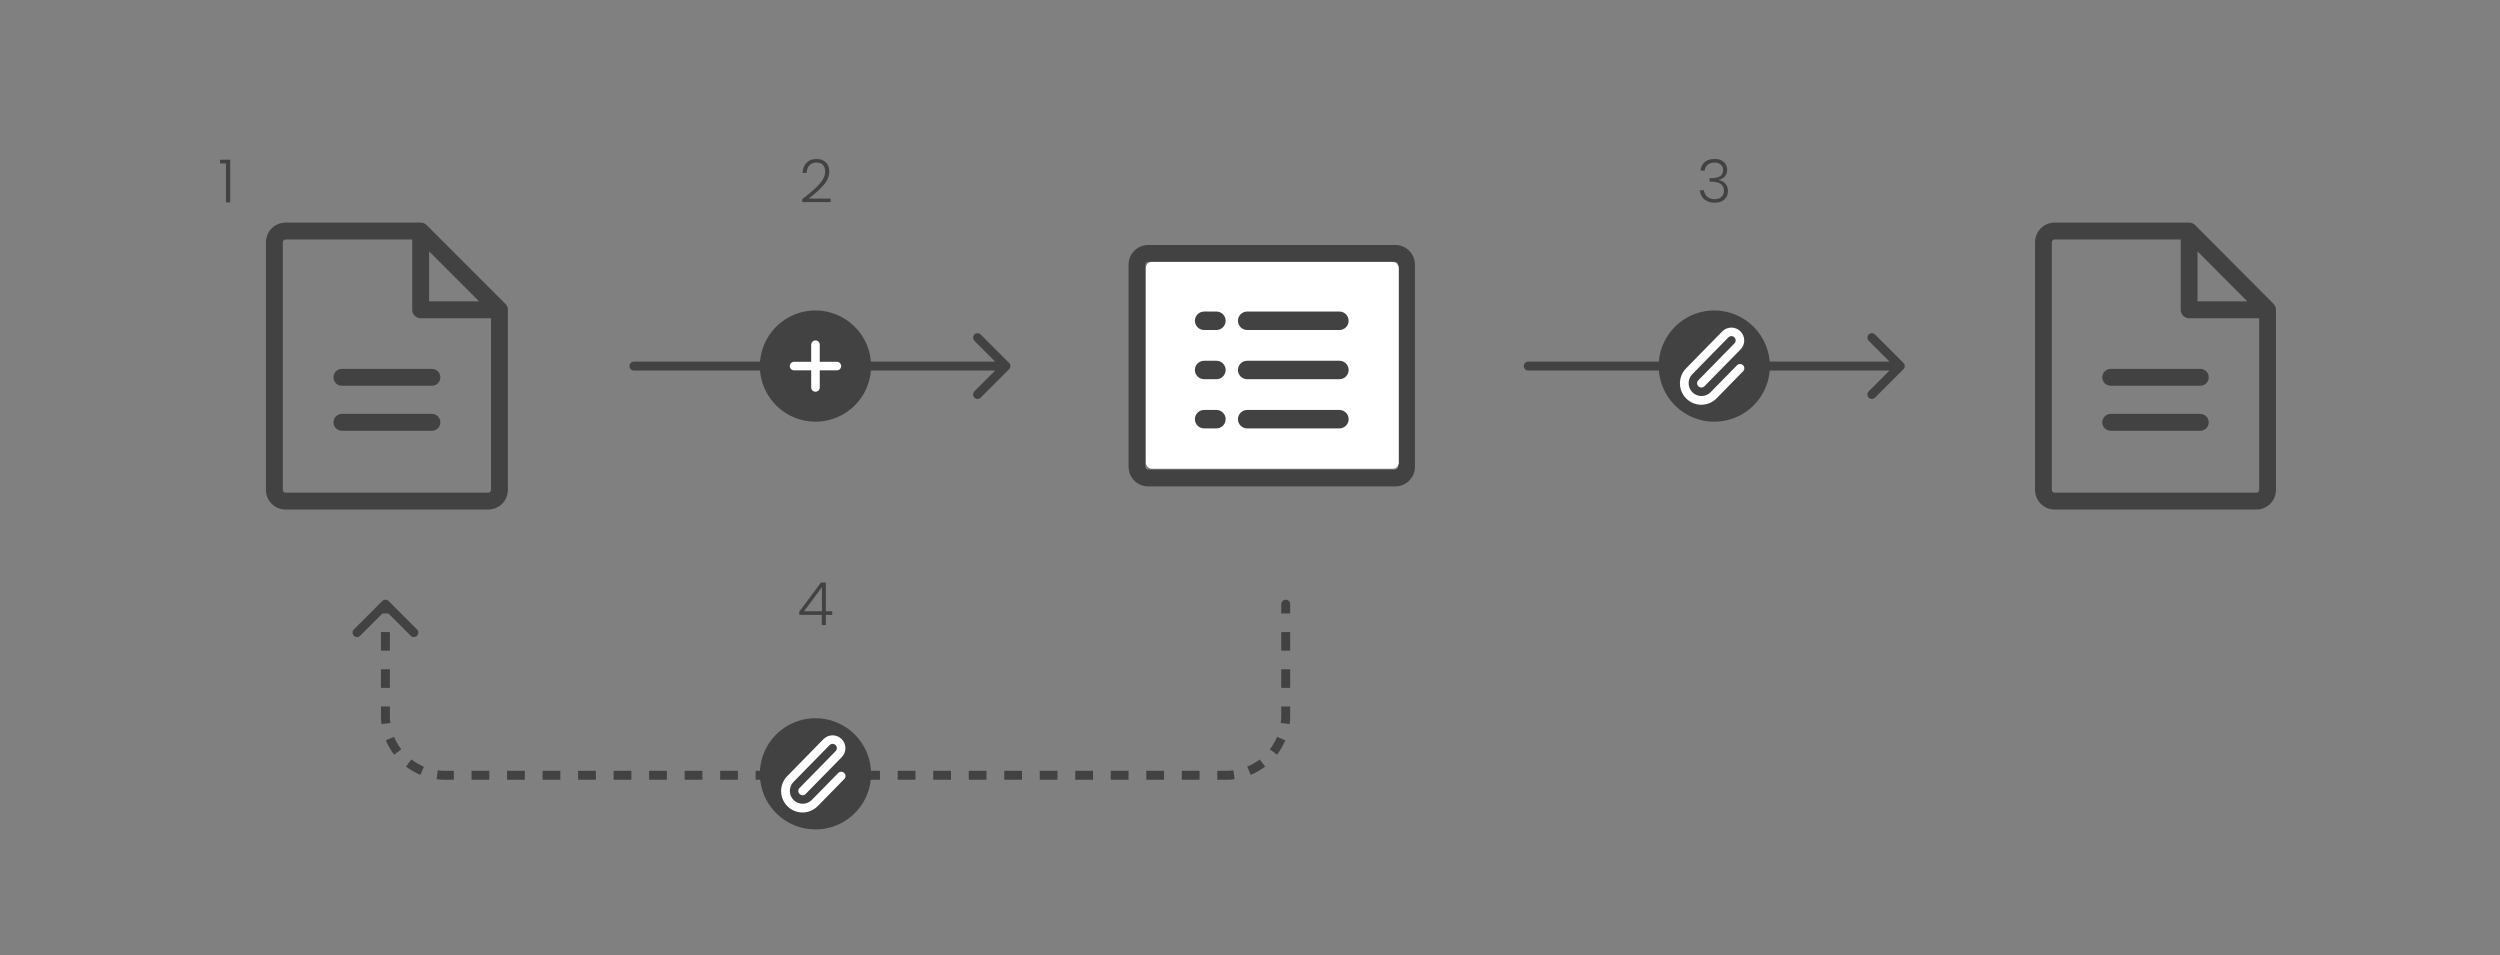 <svg width="1680" height="642" viewBox="0 0 1680 642" fill="none" xmlns="http://www.w3.org/2000/svg">
<rect x="0" y="0" width="1680" height="642" fill="#808080" stroke="none"/>
<path d="M426 243C424.343 243 423 244.343 423 246C423 247.657 424.343 249 426 249L426 243ZM678.121 248.121C679.293 246.95 679.293 245.05 678.121 243.879L659.029 224.787C657.858 223.615 655.958 223.615 654.787 224.787C653.615 225.958 653.615 227.858 654.787 229.029L671.757 246L654.787 262.971C653.615 264.142 653.615 266.042 654.787 267.213C655.958 268.385 657.858 268.385 659.029 267.213L678.121 248.121ZM426 249L676 249L676 243L426 243L426 249Z" fill="#424242"/>
<circle cx="547.25" cy="246" r="36" fill="white"/>
<path d="M548 208.625C540.608 208.625 533.382 210.817 527.236 214.924C521.089 219.031 516.299 224.868 513.47 231.697C510.641 238.527 509.901 246.041 511.343 253.292C512.785 260.542 516.345 267.201 521.572 272.428C526.799 277.655 533.458 281.215 540.708 282.657C547.959 284.099 555.473 283.359 562.303 280.53C569.132 277.701 574.969 272.911 579.076 266.764C583.183 260.618 585.375 253.392 585.375 246C585.363 236.091 581.421 226.592 574.414 219.586C567.408 212.579 557.909 208.637 548 208.625ZM562.375 248.875H550.875V260.375C550.875 261.137 550.572 261.869 550.033 262.408C549.494 262.947 548.762 263.25 548 263.25C547.237 263.25 546.506 262.947 545.967 262.408C545.428 261.869 545.125 261.137 545.125 260.375V248.875H533.625C532.862 248.875 532.131 248.572 531.592 248.033C531.053 247.494 530.75 246.762 530.75 246C530.75 245.238 531.053 244.506 531.592 243.967C532.131 243.428 532.862 243.125 533.625 243.125H545.125V231.625C545.125 230.863 545.428 230.131 545.967 229.592C546.506 229.053 547.237 228.75 548 228.75C548.762 228.75 549.494 229.053 550.033 229.592C550.572 230.131 550.875 230.863 550.875 231.625V243.125H562.375C563.137 243.125 563.869 243.428 564.408 243.967C564.947 244.506 565.25 245.238 565.25 246C565.25 246.762 564.947 247.494 564.408 248.033C563.869 248.572 563.137 248.875 562.375 248.875Z" fill="#424242"/>
<path d="M1027 243C1025.34 243 1024 244.343 1024 246C1024 247.657 1025.34 249 1027 249V243ZM1279.12 248.121C1280.29 246.95 1280.29 245.05 1279.12 243.879L1260.03 224.787C1258.86 223.615 1256.96 223.615 1255.79 224.787C1254.62 225.958 1254.62 227.858 1255.79 229.029L1272.76 246L1255.79 262.971C1254.62 264.142 1254.62 266.042 1255.79 267.213C1256.96 268.385 1258.86 268.385 1260.03 267.213L1279.12 248.121ZM1027 249H1277V243H1027V249Z" fill="#424242"/>
<path d="M261.121 403.879C259.95 402.707 258.05 402.707 256.879 403.879L237.787 422.971C236.615 424.142 236.615 426.042 237.787 427.213C238.958 428.385 240.858 428.385 242.029 427.213L259 410.243L275.971 427.213C277.142 428.385 279.042 428.385 280.213 427.213C281.385 426.042 281.385 424.142 280.213 422.971L261.121 403.879ZM867 406C867 404.343 865.657 403 864 403C862.343 403 861 404.343 861 406L867 406ZM861 406L861 412.25L867 412.25L867 406L861 406ZM861 424.75L861 437.25L867 437.25L867 424.75L861 424.75ZM861 449.75L861 462.25L867 462.25L867 449.75L861 449.75ZM861 474.75L861 481L867 481L867 474.75L861 474.75ZM861 481C861 482.641 860.893 484.255 860.687 485.836L866.637 486.612C866.876 484.774 867 482.901 867 481L861 481ZM858.194 495.162C856.947 498.169 855.314 500.976 853.357 503.523L858.115 507.179C860.388 504.221 862.286 500.958 863.736 497.461L858.194 495.162ZM846.523 510.357C843.976 512.314 841.169 513.947 838.162 515.194L840.461 520.736C843.958 519.286 847.221 517.388 850.179 515.115L846.523 510.357ZM828.836 517.687C827.255 517.893 825.641 518 824 518L824 524C825.901 524 827.774 523.877 829.612 523.637L828.836 517.687ZM824 518L818.034 518L818.034 524L824 524L824 518ZM806.102 518L794.17 518L794.17 524L806.102 524L806.102 518ZM782.239 518L770.307 518L770.307 524L782.239 524L782.239 518ZM758.375 518L746.443 518L746.443 524L758.375 524L758.375 518ZM734.511 518L722.58 518L722.58 524L734.511 524L734.511 518ZM710.648 518L698.716 518L698.716 524L710.648 524L710.648 518ZM686.784 518L674.852 518L674.852 524L686.784 524L686.784 518ZM662.92 518L650.989 518L650.989 524L662.92 524L662.92 518ZM639.057 518L627.125 518L627.125 524L639.057 524L639.057 518ZM615.193 518L603.261 518L603.261 524L615.193 524L615.193 518ZM591.33 518L579.398 518L579.398 524L591.33 524L591.33 518ZM567.466 518L555.534 518L555.534 524L567.466 524L567.466 518ZM543.602 518L531.67 518L531.67 524L543.602 524L543.602 518ZM519.739 518L507.807 518L507.807 524L519.739 524L519.739 518ZM495.875 518L483.943 518L483.943 524L495.875 524L495.875 518ZM472.011 518L460.079 518L460.079 524L472.011 524L472.011 518ZM448.148 518L436.216 518L436.216 524L448.148 524L448.148 518ZM424.284 518L412.352 518L412.352 524L424.284 524L424.284 518ZM400.42 518L388.489 518L388.489 524L400.42 524L400.42 518ZM376.557 518L364.625 518L364.625 524L376.557 524L376.557 518ZM352.693 518L340.761 518L340.761 524L352.693 524L352.693 518ZM328.829 518L316.898 518L316.898 524L328.829 524L328.829 518ZM304.966 518L299 518L299 524L304.966 524L304.966 518ZM299 518C297.359 518 295.745 517.893 294.164 517.687L293.388 523.637C295.226 523.876 297.099 524 299 524L299 518ZM284.838 515.194C281.831 513.947 279.024 512.314 276.477 510.357L272.821 515.115C275.779 517.388 279.042 519.286 282.539 520.736L284.838 515.194ZM269.643 503.523C267.686 500.976 266.053 498.169 264.806 495.162L259.264 497.461C260.714 500.958 262.612 504.221 264.885 507.179L269.643 503.523ZM262.313 485.836C262.107 484.255 262 482.641 262 481L256 481C256 482.901 256.124 484.774 256.363 486.612L262.313 485.836ZM262 481L262 474.75L256 474.75L256 481L262 481ZM262 462.25L262 449.75L256 449.75L256 462.25L262 462.25ZM262 437.25L262 424.75L256 424.75L256 437.25L262 437.25ZM262 412.25L262 406L256 406L256 412.25L262 412.25Z" fill="#424242"/>
<path d="M339.633 204.179L286.696 151.242C285.633 150.178 284.191 149.579 282.688 149.578H191.938C188.428 149.578 185.061 150.972 182.579 153.454C180.097 155.936 178.703 159.303 178.703 162.812V329.188C178.703 332.697 180.097 336.064 182.579 338.546C185.061 341.028 188.428 342.422 191.938 342.422H328.062C331.572 342.422 334.939 341.028 337.421 338.546C339.903 336.064 341.297 332.697 341.297 329.188V208.188C341.296 206.684 340.697 205.242 339.633 204.179ZM288.359 168.938L321.937 202.516H288.359V168.938ZM328.062 331.078H191.938C191.436 331.078 190.955 330.879 190.601 330.524C190.246 330.17 190.047 329.689 190.047 329.188V162.812C190.047 162.311 190.246 161.83 190.601 161.476C190.955 161.121 191.436 160.922 191.938 160.922H277.016V208.188C277.016 209.692 277.613 211.134 278.677 212.198C279.741 213.262 281.183 213.859 282.688 213.859H329.953V329.188C329.953 329.689 329.754 330.17 329.399 330.524C329.045 330.879 328.564 331.078 328.062 331.078ZM295.922 253.562C295.922 255.067 295.324 256.509 294.261 257.573C293.197 258.637 291.754 259.234 290.25 259.234H229.75C228.246 259.234 226.803 258.637 225.739 257.573C224.676 256.509 224.078 255.067 224.078 253.562C224.078 252.058 224.676 250.616 225.739 249.552C226.803 248.488 228.246 247.891 229.75 247.891H290.25C291.754 247.891 293.197 248.488 294.261 249.552C295.324 250.616 295.922 252.058 295.922 253.562ZM295.922 283.812C295.922 285.317 295.324 286.759 294.261 287.823C293.197 288.887 291.754 289.484 290.25 289.484H229.75C228.246 289.484 226.803 288.887 225.739 287.823C224.676 286.759 224.078 285.317 224.078 283.812C224.078 282.308 224.676 280.866 225.739 279.802C226.803 278.738 228.246 278.141 229.75 278.141H290.25C291.754 278.141 293.197 278.738 294.261 279.802C295.324 280.866 295.922 282.308 295.922 283.812Z" fill="#424242"/>
<path d="M1527.8 204.179L1475.09 151.242C1474.03 150.178 1472.59 149.579 1471.09 149.578H1380.72C1377.22 149.578 1373.87 150.972 1371.4 153.454C1368.93 155.936 1367.54 159.303 1367.54 162.812V329.188C1367.54 332.697 1368.93 336.064 1371.4 338.546C1373.87 341.028 1377.22 342.422 1380.72 342.422H1516.28C1519.78 342.422 1523.13 341.028 1525.6 338.546C1528.07 336.064 1529.46 332.697 1529.46 329.188V208.188C1529.46 206.684 1528.86 205.242 1527.8 204.179ZM1476.74 168.938L1510.18 202.516H1476.74V168.938ZM1516.28 331.078H1380.72C1380.22 331.078 1379.74 330.879 1379.39 330.524C1379.03 330.17 1378.84 329.689 1378.84 329.188V162.812C1378.84 162.311 1379.03 161.83 1379.39 161.476C1379.74 161.121 1380.22 160.922 1380.72 160.922H1465.45V208.188C1465.45 209.692 1466.04 211.134 1467.1 212.198C1468.16 213.262 1469.6 213.859 1471.09 213.859H1518.16V329.188C1518.16 329.689 1517.97 330.17 1517.61 330.524C1517.26 330.879 1516.78 331.078 1516.28 331.078ZM1484.27 253.562C1484.27 255.067 1483.68 256.509 1482.62 257.573C1481.56 258.637 1480.12 259.234 1478.62 259.234H1418.38C1416.88 259.234 1415.44 258.637 1414.38 257.573C1413.32 256.509 1412.73 255.067 1412.73 253.562C1412.73 252.058 1413.32 250.616 1414.38 249.552C1415.44 248.488 1416.88 247.891 1418.38 247.891H1478.62C1480.12 247.891 1481.56 248.488 1482.62 249.552C1483.68 250.616 1484.27 252.058 1484.27 253.562ZM1484.27 283.812C1484.27 285.317 1483.68 286.759 1482.62 287.823C1481.56 288.887 1480.12 289.484 1478.62 289.484H1418.38C1416.88 289.484 1415.44 288.887 1414.38 287.823C1413.32 286.759 1412.73 285.317 1412.73 283.812C1412.73 282.308 1413.32 280.866 1414.38 279.802C1415.44 278.738 1416.88 278.141 1418.38 278.141H1478.62C1480.12 278.141 1481.56 278.738 1482.62 279.802C1483.68 280.866 1484.27 282.308 1484.27 283.812Z" fill="#424242"/>
<circle cx="548" cy="519.875" r="34" fill="white" stroke="white" stroke-width="4"/>
<path d="M548 482.625C540.608 482.625 533.382 484.817 527.236 488.924C521.089 493.031 516.299 498.868 513.47 505.697C510.641 512.527 509.901 520.041 511.343 527.292C512.785 534.542 516.345 541.201 521.572 546.428C526.799 551.655 533.458 555.215 540.708 556.657C547.959 558.099 555.473 557.359 562.303 554.53C569.132 551.701 574.969 546.911 579.076 540.764C583.183 534.618 585.375 527.392 585.375 520C585.365 510.091 581.423 500.59 574.417 493.583C567.41 486.577 557.909 482.635 548 482.625ZM561.534 500.716C561.267 500.449 560.95 500.237 560.601 500.092C560.252 499.947 559.878 499.873 559.5 499.873C559.122 499.873 558.748 499.947 558.399 500.092C558.05 500.237 557.733 500.449 557.466 500.716L533.298 525.391C532.496 526.191 531.859 527.141 531.424 528.187C530.989 529.234 530.764 530.355 530.763 531.489C530.761 532.622 530.983 533.744 531.415 534.791C531.847 535.839 532.482 536.791 533.282 537.593C534.082 538.395 535.032 539.032 536.079 539.467C537.125 539.902 538.247 540.127 539.38 540.129C540.513 540.13 541.635 539.908 542.683 539.476C543.73 539.044 544.682 538.41 545.484 537.609L563.209 519.526C563.471 519.246 563.786 519.021 564.136 518.865C564.486 518.708 564.863 518.623 565.246 518.615C565.63 518.607 566.011 518.675 566.367 518.816C566.723 518.958 567.048 519.169 567.322 519.437C567.595 519.705 567.812 520.026 567.96 520.379C568.108 520.733 568.184 521.112 568.183 521.496C568.183 521.879 568.105 522.258 567.956 522.611C567.806 522.964 567.588 523.283 567.313 523.551L549.57 541.656C548.242 543.017 546.658 544.1 544.908 544.844C543.158 545.588 541.279 545.977 539.377 545.99C537.476 546.002 535.591 545.638 533.832 544.917C532.073 544.196 530.474 543.133 529.129 541.79C527.783 540.447 526.717 538.85 525.993 537.092C525.268 535.334 524.9 533.45 524.908 531.549C524.917 529.648 525.303 527.767 526.044 526.016C526.784 524.265 527.865 522.678 529.223 521.348L553.391 496.673C554.191 495.871 555.141 495.234 556.187 494.799C557.234 494.364 558.355 494.139 559.489 494.138C560.622 494.136 561.744 494.358 562.791 494.79C563.839 495.222 564.791 495.857 565.593 496.657C566.395 497.457 567.032 498.407 567.467 499.454C567.902 500.5 568.127 501.622 568.129 502.755C568.13 503.888 567.908 505.01 567.476 506.058C567.044 507.105 566.41 508.057 565.609 508.859L541.427 533.513C541.165 533.792 540.85 534.017 540.5 534.174C540.15 534.33 539.773 534.415 539.389 534.423C539.006 534.431 538.625 534.363 538.269 534.222C537.912 534.081 537.588 533.87 537.314 533.601C537.041 533.333 536.823 533.012 536.675 532.659C536.527 532.305 536.452 531.926 536.452 531.543C536.453 531.159 536.531 530.78 536.68 530.427C536.83 530.074 537.048 529.755 537.323 529.487L561.512 504.802C561.784 504.536 562 504.219 562.148 503.869C562.296 503.519 562.374 503.143 562.376 502.763C562.378 502.384 562.304 502.007 562.16 501.655C562.015 501.304 561.803 500.985 561.534 500.716Z" fill="#424242"/>
<circle cx="1152" cy="245.875" r="34" fill="white" stroke="white" stroke-width="4"/>
<path d="M1152 208.625C1144.61 208.625 1137.38 210.817 1131.24 214.924C1125.09 219.031 1120.3 224.868 1117.47 231.697C1114.64 238.527 1113.9 246.041 1115.34 253.292C1116.79 260.542 1120.34 267.201 1125.57 272.428C1130.8 277.655 1137.46 281.215 1144.71 282.657C1151.96 284.099 1159.47 283.359 1166.3 280.53C1173.13 277.701 1178.97 272.911 1183.08 266.764C1187.18 260.618 1189.37 253.392 1189.37 246C1189.36 236.091 1185.42 226.59 1178.42 219.583C1171.41 212.577 1161.91 208.635 1152 208.625ZM1165.53 226.716C1165.27 226.449 1164.95 226.237 1164.6 226.092C1164.25 225.947 1163.88 225.873 1163.5 225.873C1163.12 225.873 1162.75 225.947 1162.4 226.092C1162.05 226.237 1161.73 226.449 1161.47 226.716L1137.3 251.391C1136.5 252.191 1135.86 253.141 1135.42 254.187C1134.99 255.234 1134.76 256.355 1134.76 257.489C1134.76 258.622 1134.98 259.744 1135.42 260.791C1135.85 261.839 1136.48 262.791 1137.28 263.593C1138.08 264.395 1139.03 265.032 1140.08 265.467C1141.12 265.902 1142.25 266.127 1143.38 266.129C1144.51 266.13 1145.64 265.908 1146.68 265.476C1147.73 265.044 1148.68 264.41 1149.48 263.609L1167.21 245.526C1167.47 245.246 1167.79 245.021 1168.14 244.865C1168.49 244.708 1168.86 244.623 1169.25 244.615C1169.63 244.607 1170.01 244.675 1170.37 244.816C1170.72 244.958 1171.05 245.169 1171.32 245.437C1171.6 245.705 1171.81 246.026 1171.96 246.379C1172.11 246.733 1172.18 247.112 1172.18 247.496C1172.18 247.879 1172.11 248.258 1171.96 248.611C1171.81 248.964 1171.59 249.283 1171.31 249.551L1153.57 267.656C1152.24 269.017 1150.66 270.1 1148.91 270.844C1147.16 271.588 1145.28 271.977 1143.38 271.99C1141.48 272.002 1139.59 271.638 1137.83 270.917C1136.07 270.196 1134.47 269.133 1133.13 267.79C1131.78 266.447 1130.72 264.85 1129.99 263.092C1129.27 261.334 1128.9 259.45 1128.91 257.549C1128.92 255.648 1129.3 253.767 1130.04 252.016C1130.78 250.265 1131.86 248.678 1133.22 247.348L1157.39 222.673C1158.19 221.871 1159.14 221.234 1160.19 220.799C1161.23 220.364 1162.36 220.139 1163.49 220.138C1164.62 220.136 1165.74 220.358 1166.79 220.79C1167.84 221.222 1168.79 221.857 1169.59 222.657C1170.4 223.457 1171.03 224.407 1171.47 225.454C1171.9 226.5 1172.13 227.622 1172.13 228.755C1172.13 229.888 1171.91 231.01 1171.48 232.058C1171.04 233.105 1170.41 234.057 1169.61 234.859L1145.43 259.513C1145.17 259.792 1144.85 260.017 1144.5 260.174C1144.15 260.33 1143.77 260.415 1143.39 260.423C1143.01 260.431 1142.63 260.363 1142.27 260.222C1141.91 260.081 1141.59 259.87 1141.31 259.601C1141.04 259.333 1140.82 259.012 1140.68 258.659C1140.53 258.305 1140.45 257.926 1140.45 257.543C1140.45 257.159 1140.53 256.78 1140.68 256.427C1140.83 256.074 1141.05 255.755 1141.32 255.487L1165.51 230.802C1165.78 230.536 1166 230.219 1166.15 229.869C1166.3 229.519 1166.37 229.143 1166.38 228.763C1166.38 228.384 1166.3 228.007 1166.16 227.655C1166.02 227.304 1165.8 226.985 1165.53 226.716Z" fill="#424242"/>
<path d="M937.641 164.621H771.609C768.107 164.621 764.747 166.013 762.271 168.489C759.794 170.966 758.402 174.325 758.402 177.828V313.672C758.402 317.175 759.794 320.534 762.271 323.011C764.747 325.487 768.107 326.879 771.609 326.879H937.641C941.143 326.879 944.503 325.487 946.979 323.011C949.456 320.534 950.848 317.175 950.848 313.672V177.828C950.848 174.325 949.456 170.966 946.979 168.489C944.503 166.013 941.143 164.621 937.641 164.621ZM939.527 313.672C939.527 314.172 939.329 314.652 938.975 315.006C938.621 315.36 938.141 315.559 937.641 315.559H771.609C771.109 315.559 770.629 315.36 770.275 315.006C769.921 314.652 769.723 314.172 769.723 313.672V177.828C769.723 177.328 769.921 176.848 770.275 176.494C770.629 176.14 771.109 175.941 771.609 175.941H937.641C938.141 175.941 938.621 176.14 938.975 176.494C939.329 176.848 939.527 177.328 939.527 177.828V313.672ZM905.566 215.562C905.566 217.064 904.97 218.503 903.909 219.565C902.847 220.626 901.407 221.223 899.906 221.223H809.344C807.843 221.223 806.403 220.626 805.341 219.565C804.28 218.503 803.684 217.064 803.684 215.562C803.684 214.061 804.28 212.622 805.341 211.56C806.403 210.499 807.843 209.902 809.344 209.902H899.906C901.407 209.902 902.847 210.499 903.909 211.56C904.97 212.622 905.566 214.061 905.566 215.562ZM905.566 245.75C905.566 247.251 904.97 248.691 903.909 249.752C902.847 250.814 901.407 251.41 899.906 251.41H809.344C807.843 251.41 806.403 250.814 805.341 249.752C804.28 248.691 803.684 247.251 803.684 245.75C803.684 244.249 804.28 242.809 805.341 241.748C806.403 240.686 807.843 240.09 809.344 240.09H899.906C901.407 240.09 902.847 240.686 903.909 241.748C904.97 242.809 905.566 244.249 905.566 245.75ZM905.566 275.938C905.566 277.439 904.97 278.878 903.909 279.94C902.847 281.001 901.407 281.598 899.906 281.598H809.344C807.843 281.598 806.403 281.001 805.341 279.94C804.28 278.878 803.684 277.439 803.684 275.938C803.684 274.436 804.28 272.997 805.341 271.935C806.403 270.874 807.843 270.277 809.344 270.277H899.906C901.407 270.277 902.847 270.874 903.909 271.935C904.97 272.997 905.566 274.436 905.566 275.938Z" fill="#424242"/>
<rect x="770" y="176" width="170" height="139" rx="4" fill="white"/>
<path d="M831.895 215.562C831.895 213.918 832.548 212.342 833.71 211.179C834.873 210.016 836.45 209.363 838.094 209.363H900.086C901.73 209.363 903.307 210.016 904.469 211.179C905.632 212.342 906.285 213.918 906.285 215.562C906.285 217.207 905.632 218.783 904.469 219.946C903.307 221.109 901.73 221.762 900.086 221.762H838.094C836.45 221.762 834.873 221.109 833.71 219.946C832.548 218.783 831.895 217.207 831.895 215.562ZM900.086 242.426H838.094C836.45 242.426 834.873 243.079 833.71 244.241C832.548 245.404 831.895 246.981 831.895 248.625C831.895 250.269 832.548 251.846 833.71 253.009C834.873 254.171 836.45 254.824 838.094 254.824H900.086C901.73 254.824 903.307 254.171 904.469 253.009C905.632 251.846 906.285 250.269 906.285 248.625C906.285 246.981 905.632 245.404 904.469 244.241C903.307 243.079 901.73 242.426 900.086 242.426ZM900.086 275.488H838.094C836.45 275.488 834.873 276.141 833.71 277.304C832.548 278.467 831.895 280.043 831.895 281.688C831.895 283.332 832.548 284.908 833.71 286.071C834.873 287.234 836.45 287.887 838.094 287.887H900.086C901.73 287.887 903.307 287.234 904.469 286.071C905.632 284.908 906.285 283.332 906.285 281.688C906.285 280.043 905.632 278.467 904.469 277.304C903.307 276.141 901.73 275.488 900.086 275.488ZM817.43 209.363H809.164C807.52 209.363 805.943 210.016 804.781 211.179C803.618 212.342 802.965 213.918 802.965 215.562C802.965 217.207 803.618 218.783 804.781 219.946C805.943 221.109 807.52 221.762 809.164 221.762H817.43C819.074 221.762 820.651 221.109 821.813 219.946C822.976 218.783 823.629 217.207 823.629 215.562C823.629 213.918 822.976 212.342 821.813 211.179C820.651 210.016 819.074 209.363 817.43 209.363ZM817.43 242.426H809.164C807.52 242.426 805.943 243.079 804.781 244.241C803.618 245.404 802.965 246.981 802.965 248.625C802.965 250.269 803.618 251.846 804.781 253.009C805.943 254.171 807.52 254.824 809.164 254.824H817.43C819.074 254.824 820.651 254.171 821.813 253.009C822.976 251.846 823.629 250.269 823.629 248.625C823.629 246.981 822.976 245.404 821.813 244.241C820.651 243.079 819.074 242.426 817.43 242.426ZM817.43 275.488H809.164C807.52 275.488 805.943 276.141 804.781 277.304C803.618 278.467 802.965 280.043 802.965 281.688C802.965 283.332 803.618 284.908 804.781 286.071C805.943 287.234 807.52 287.887 809.164 287.887H817.43C819.074 287.887 820.651 287.234 821.813 286.071C822.976 284.908 823.629 283.332 823.629 281.688C823.629 280.043 822.976 278.467 821.813 277.304C820.651 276.141 819.074 275.488 817.43 275.488Z" fill="#424242"/>
<path d="M539.095 133.8C544.001 130.12 547.788 126.827 550.455 123.92C553.148 120.987 554.495 118.12 554.495 115.32C554.495 113.48 554.028 112.013 553.095 110.92C552.188 109.8 550.695 109.24 548.615 109.24C546.588 109.24 545.015 109.88 543.895 111.16C542.801 112.413 542.188 114.093 542.055 116.2H539.335C539.495 113.24 540.401 110.947 542.055 109.32C543.735 107.667 545.921 106.84 548.615 106.84C551.201 106.84 553.295 107.573 554.895 109.04C556.495 110.48 557.295 112.533 557.295 115.2C557.295 118.427 555.948 121.56 553.255 124.6C550.588 127.613 547.295 130.56 543.375 133.44H558.175V135.8H539.095V133.8Z" fill="#424242"/>
<path d="M1142.78 114.64C1142.97 112.213 1143.9 110.307 1145.58 108.92C1147.29 107.507 1149.49 106.8 1152.18 106.8C1153.97 106.8 1155.5 107.12 1156.78 107.76C1158.06 108.4 1159.02 109.28 1159.66 110.4C1160.33 111.493 1160.66 112.733 1160.66 114.12C1160.66 115.8 1160.17 117.253 1159.18 118.48C1158.19 119.707 1156.79 120.467 1154.98 120.76V120.96C1156.87 121.333 1158.38 122.16 1159.5 123.44C1160.62 124.693 1161.18 126.347 1161.18 128.4C1161.18 130.693 1160.41 132.573 1158.86 134.04C1157.34 135.48 1155.13 136.2 1152.22 136.2C1149.45 136.2 1147.17 135.48 1145.38 134.04C1143.59 132.573 1142.57 130.507 1142.3 127.84H1145.02C1145.26 129.627 1146.01 131.08 1147.26 132.2C1148.51 133.293 1150.17 133.84 1152.22 133.84C1154.25 133.84 1155.79 133.307 1156.86 132.24C1157.95 131.173 1158.5 129.813 1158.5 128.16C1158.5 124.107 1155.58 122.08 1149.74 122.08H1148.86V119.72H1149.78C1155.22 119.72 1157.94 117.947 1157.94 114.4C1157.94 112.853 1157.43 111.613 1156.42 110.68C1155.41 109.72 1153.97 109.24 1152.1 109.24C1150.29 109.24 1148.78 109.72 1147.58 110.68C1146.41 111.613 1145.71 112.933 1145.5 114.64H1142.78Z" fill="#424242"/>
<path d="M147.9 109.84V107.32H154.7V136H151.86V109.84H147.9Z" fill="#424242"/>
<path d="M537.094 413.2V411.08L551.654 391.48H554.974V410.76H559.254V413.2H554.974V420H552.214V413.2H537.094ZM552.334 394.56L540.334 410.76H552.334V394.56Z" fill="#424242"/>
</svg>
